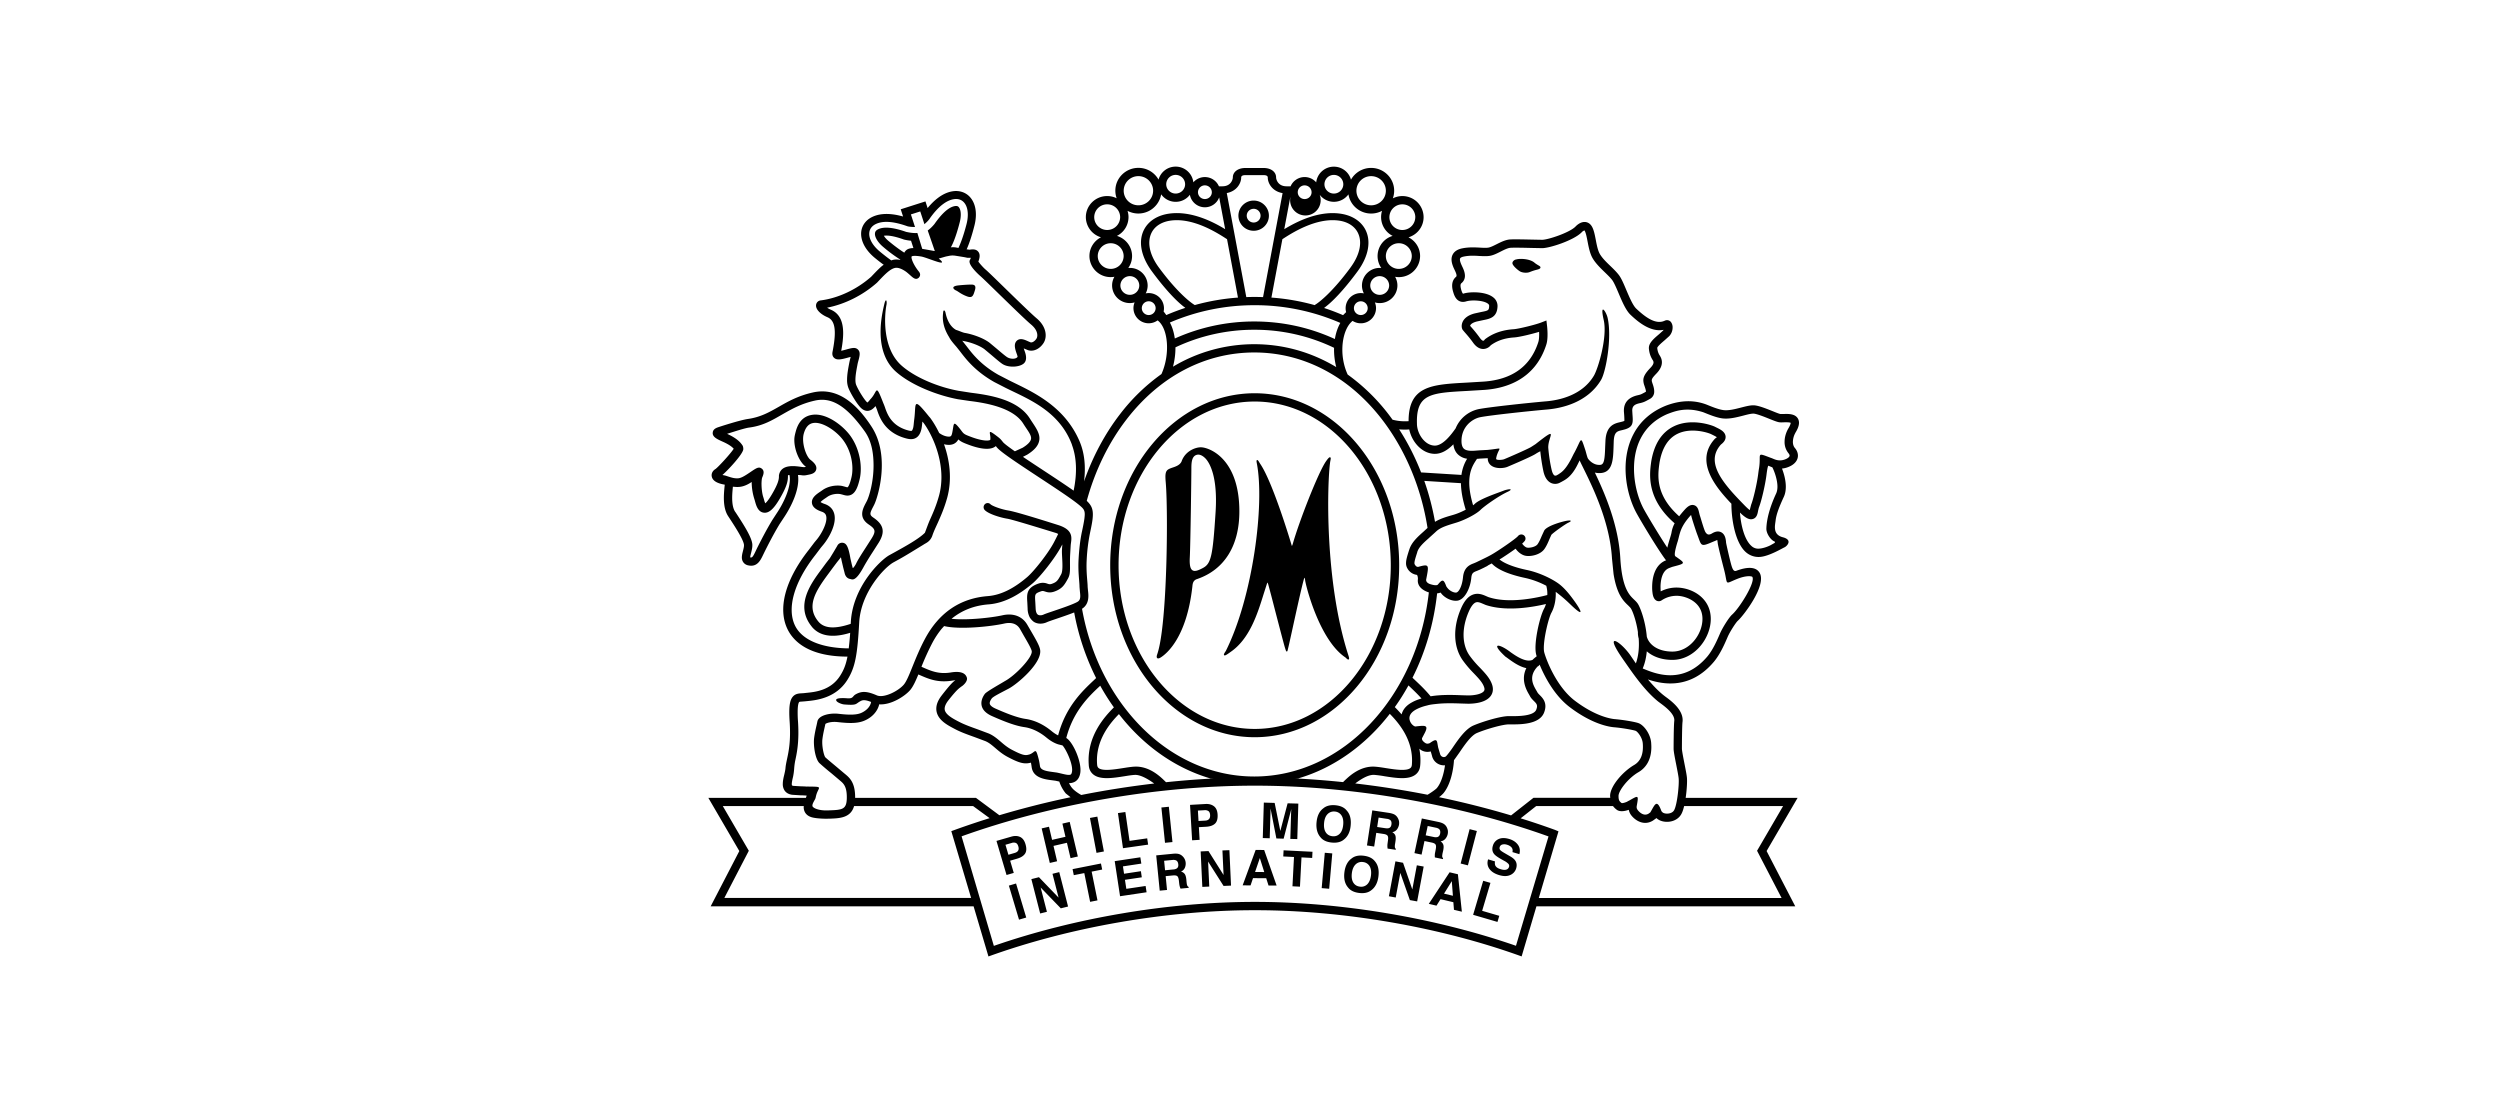 <svg width="180" height="80" viewBox="0 0 180 80" preserveAspectRatio="xMidYMid meet" xmlns="http://www.w3.org/2000/svg"><path d="M129.265 31.17a1.387 1.387 0 0 0-.177.644c0 .165.043.322.143.44.145.17.22.362.22.55a.707.707 0 0 1-.025.187c-.08.288-.337.52-.73.658-.138.05-.27.075-.392.087.136.353.275.837.275 1.306 0 .256-.04.506-.143.73-.332.715-.546 1.27-.592 1.707-.038.337-.232 1.01.517 1.203.75.194.286.652.126.724-.16.07-1.08.627-1.736.69a1.379 1.379 0 0 1-1.06-.35c-.76-.682-1.03-2.364-1.03-3.46l.002-.015c-.775-.815-1.804-2-1.804-3.207 0-.493.173-.99.607-1.465l.023-.024.028-.02c.05-.032.074-.058.092-.077-.067-.05-.193-.112-.26-.146l-.146-.072c-.155-.083-1.41-.518-2.42-.027-.69.336-1.126 1.04-1.302 2.1-.12.87-.32 2.3 1.42 3.84.117-.153.247-.308.392-.47.183-.202.403-.4.666-.333.27.07.333.344.378.547l.037.15.07.22c.085.286.228.765.313.96.04.09.117.198.214.23.08.024.178 0 .297-.073.244-.147.463-.176.65-.084.3.148.337.52.356.7v.034c.02.145.246 1.132.35 1.518.123.466.215.588.394.523.322-.115 1.302-.468 1.67.14.54.894-1.164 3.106-1.57 3.464-.128.113-.555.763-.726 1.156l-.03.07c-.19.44-.504 1.168-.96 1.72-1.69 2.008-3.67 1.644-4.752 1.274.344.41.723.815 1.116 1.13l.14.108c.435.318 1.334.983 1.235 1.815-.034.274-.044 1.533-.044 1.935 0 .142.1.653.18 1.06.08.41.16.798.18 1.017.027.26-.003.873-.09 1.464h8.058s-2.082 3.568-2.23 3.827c.137.268 2.062 3.98 2.062 3.98h-18.635l-1.066 3.607c-5.86-2.12-12.85-3.327-19.186-3.327h-.033c-6.333 0-13.31 1.213-19.17 3.33l-1.07-3.61h-18.93s1.926-3.712 2.063-3.98L51 57.445h7.024l.05-.14s.007-.01.01-.02a3.848 3.848 0 0 0-.407-.02l-.63-.04c-.25-.03-.436-.135-.556-.306a.824.824 0 0 1-.13-.476c0-.216.052-.446.104-.66.038-.16.082-.36.09-.48.014-.192.065-.427.11-.643.12-.554.282-1.31.19-2.69-.07-1.04-.004-1.55.235-1.818.187-.212.438-.223.62-.234l.154-.01.2-.022c.612-.06 1.754-.17 2.427-1.234.25-.392.412-.78.526-1.375-2.757-.007-3.864-1.067-4.307-1.957-.733-1.48-.184-3.56 1.512-5.716l.422-.558.175-.21c.344-.418.79-1.25.66-1.704-.025-.087-.084-.21-.303-.286-.283-.096-.667-.267-.715-.62-.052-.393.337-.652.624-.843l.12-.083c.367-.273.937-.398 1.42-.313l.222.058c.055.018.15.047.176.04.004 0 .138-.07.29-.75.04-.173.06-.374.06-.593 0-.62-.184-1.364-.61-1.975-.49-.712-1.54-1.423-2.212-1.31-.33.056-.553.307-.68.77-.176.642.166 1.636.476 1.874.245.19.49.422.42.703-.07.285-.375.343-.597.385l-.12.024a.98.98 0 0 1-.378-.003 3.033 3.033 0 0 0-.217-.01c.152 1.06-.535 2.36-1.045 3.112l-.286.433c-.436.725-.8 1.44-1.062 1.962l-.108.222c-.194.41-.435.924-1.082.777a.551.551 0 0 1-.373-.252c-.146-.234-.075-.513-.006-.782.04-.158.083-.32.073-.443-.028-.37-.72-1.426-1.054-1.935l-.084-.128c-.408-.622-.317-1.557-.256-2.175l.01-.095-.01-.002c-.557-.093-.87-.29-.925-.586a.46.46 0 0 1-.01-.09c0-.178.103-.345.278-.448.188-.13 1.09-1.106 1.312-1.46-.102-.12-.307-.293-.78-.504-.41-.185-.733-.33-.733-.626 0-.007 0-.013.003-.02.013-.273.27-.36.46-.422.06-.02 1.488-.487 2.075-.573.924-.132 1.553-.497 2.225-.878.68-.39 1.386-.79 2.452-1.03 1.867-.42 3.244.96 4.218 2.455 1.4 2.137.437 5.15.2 5.616l-.076.15c-.257.49-.278.594.016.793.745.508.857 1.028.382 1.796l-.45.704c-.273.42-.516.825-.644 1.06-.6 1.106-.824.875-.958.857-.096-.014-.33-.084-.406-.438l-.104-.405-.118-.51-.042-.215c-.02.035-.284.36-.284.36l-.3.4-.302.41c-.963 1.295-1.63 2.372-.747 3.45.413.51 1.18.568 2.338.176l.008-.137c.142-2.52 2.104-4.43 2.765-4.803l.417-.23c.685-.38 1.72-.945 2.152-1.39.122-.315.23-.64.382-.977.21-.467.443-.996.637-1.702.12-.443.17-.886.17-1.32 0-1.685-.772-3.22-1.287-3.91-.033-.038-.06-.067-.086-.095l-.01.12c-.016.156-.03.316-.068.463-.074.297-.202.493-.39.597-.26.148-.553.077-.81.002-1.42-.422-1.788-1.46-1.964-1.96l-.008-.03a4.3 4.3 0 0 0-.126-.307l-.01.016c-.116.136-.296.317-.55.33-.175.006-.343-.07-.5-.226-.258-.256-.707-.976-.89-1.43a1.58 1.58 0 0 1-.095-.59c0-.374.078-.778.138-1.106l.027-.14.03-.14c.022-.076.044-.18.064-.256l-.187.05-.087.024c-.47.13-.742.162-.92-.005-.17-.157-.127-.37-.1-.496l.01-.056c.273-1.432.157-2.14-.385-2.37-.54-.23-.872-.594-.82-.903a.37.37 0 0 1 .336-.31c1.278-.163 2.605-.8 3.626-1.7l.228-.24c.17-.177.364-.375.57-.55l.108-.076c-.197-.142-.417-.31-.67-.52-.674-.566-1.02-1.248-.947-1.874.056-.446.336-.826.772-1.04.727-.36 1.614-.217 2.24-.04l-.17-.52 1.47-.47.31-.098.156.48c.405-.493 1.023-1.084 1.796-1.208.48-.077.932.07 1.24.4.43.463.553 1.218.334 2.068-.193.767-.39 1.33-.56 1.714l.042.008.025-.008a.73.73 0 0 1 .077.016l.036.008.085-.008c.144-.02.414-.054.577.16.156.197.09.472 0 .704.108.15.36.438.518.57.17.143.705.665 1.382 1.326.855.834 1.92 1.87 2.29 2.182.728.608.776 1.345.514 1.77-.223.36-.652.665-1.11.535l-.265-.108c-.017-.008-.036-.017-.06-.026.016.05.033.105.06.18.034.09.108.29.108.494 0 .153-.042.31-.175.42-.303.254-1.03.305-1.47.063-.156-.086-.44-.328-.857-.684l-.49-.41c-.364-.278-1.056-.52-1.512-.592-.03-.005-.065-.017-.096-.024.01.013.02.024.035.04l.284.36c.404.53 1.018 1.337 2.288 2.056l.813.42c1.57.777 3.925 1.766 5.038 4.384.346.82.45 1.78.316 2.87.616-1.76 1.49-3.416 2.594-4.845a13.933 13.933 0 0 1 2.98-2.884c.637-1.412.497-3.29-.277-3.865a1.095 1.095 0 0 1-1.739-.88c0-.148.03-.288.085-.415a1.272 1.272 0 0 1-1.623-1.219c0-.228.062-.44.168-.626a1.525 1.525 0 0 1-1.8-1.495c0-.585.338-1.094.832-1.347a1.525 1.525 0 0 1-1.09-1.452c0-.837.69-1.517 1.535-1.517.248 0 .478.057.684.16a1.642 1.642 0 0 1-.095-.548c0-.906.745-1.642 1.66-1.642.624 0 1.166.34 1.45.847.148-.54.642-.937 1.233-.937.66 0 1.203.497 1.272 1.133a1.1 1.1 0 0 1 1.842.285h.248c.626 0 .754-.504.754-.638 0-.4.37-.68.896-.68h1.326c.525 0 .893.28.893.68 0 .134.128.638.755.638h.29a1.098 1.098 0 0 1 1.842-.284A1.278 1.278 0 0 1 96.04 12c.588 0 1.085.398 1.23.937.285-.506.83-.847 1.45-.847.917 0 1.66.736 1.66 1.642 0 .194-.034.377-.095.55a1.524 1.524 0 0 1 2.214 1.353c0 .684-.455 1.262-1.087 1.452.495.253.835.762.835 1.348a1.527 1.527 0 0 1-1.799 1.494c.104.185.166.398.166.626a1.275 1.275 0 0 1-1.624 1.219c.055.127.084.267.084.415a1.094 1.094 0 0 1-1.686.915c-.738.573-1.04 2.38-.355 3.865a14.037 14.037 0 0 1 3.228 3.248l.044.012c.334.083.71.125 1.113.095v-.003c0-2.546 1.67-2.637 4.174-2.772l1.258-.076c2.01-.148 3.315-1.08 3.884-2.77l.023-.07c.045-.13.062-.343.062-.56 0-.062-.003-.12-.004-.18-.555.167-1.416.377-1.787.402-.44.03-1.094.126-1.696.567a.715.715 0 0 1-.53.265c-.184.003-.463-.073-.732-.446-.26-.364-.484-.613-.615-.762l-.137-.163c-.09-.134-.1-.345-.026-.538.082-.217.305-.504.894-.653l.468-.102c.514-.1.552-.115.566-.433.002-.05-.007-.1-.09-.165-.31-.242-1.148-.28-1.534-.173l.025-.01c-.21.076-.394.074-.557-.007-.254-.128-.364-.415-.424-.62-.06-.19-.23-.768.196-1.124.08-.07.02-.24-.11-.51 0 0-.08-.168-.08-.174-.076-.19-.235-.583-.046-.93.12-.22.348-.368.678-.434.47-.096.913-.072 1.27-.054.24.015.452.026.614 0 .164-.028.388-.14.605-.25.314-.157.64-.32.968-.338.323-.018.972-.002 1.545.01l.755.015c.42 0 1.958-.51 2.393-.944.058-.062.35-.368.71-.337.132.01.32.072.464.3.15.238.22.6.294.982.07.366.148.78.3 1.032.177.3.468.58.753.854.206.197.417.404.584.615.194.24.365.646.562 1.113.224.523.474 1.116.72 1.346.606.57 1.385 1.183 2.048.862l-.023.014a.363.363 0 0 1 .47.086.64.64 0 0 1 .118.393.924.924 0 0 1-.236.612l-.348.313c-.163.14-.497.42-.522.54.022.258.097.415.16.52l.015.022c.052.084.16.254.16.495 0 .216-.087.49-.394.81-.26.268-.336.38-.336.496 0 .058.018.116.045.195l.014.044c.05.143.117.347.117.55a.583.583 0 0 1-.323.55l-.098.054c-.214.117-.323.175-.54.228l-.07.016c-.353.078-.55.187-.55.528 0 .02 0 .04.003.064l.012.21c.01.14.02.265.02.376 0 .357-.094.568-.553.708l-.213.056c-.354.08-.57.132-.602.794l-.014.428c-.03.867-.06 1.765-.866 1.862-.17.02-.33.007-.48-.028.715 1.488 1.696 3.76 1.832 6.15.124 2.166.644 2.66.983 2.987.106.1.203.193.283.314.174.27.545 1.232.642 2.36.156.57.782 1.078 1.846 1.078 1.235 0 2.162-1.243 2.162-2.355 0-1.184-1.11-1.6-1.697-1.654a1.937 1.937 0 0 0-1.228.31.361.361 0 0 1-.355.045c-.175-.074-.282-.27-.318-.59a2.777 2.777 0 0 1-.024-.393c0-.574.13-1.586.99-1.932l.022-.008a.239.239 0 0 1-.063-.06c-.603-.82-1.75-2.738-2.072-3.327-.785-1.44-1.193-3.832-.227-5.682.488-.94 1.287-1.636 2.34-2.06.73-.278 1.78-.514 2.927-.078.414.17.884.358 1.225.398.37.046.842-.076 1.256-.183.393-.1.732-.19 1.012-.155.334.042.818.235 1.245.406.238.097.48.195.578.213h.21c.355-.012.84-.03 1.05.326.056.098.08.2.08.305 0 .257-.138.523-.263.724v.006zm-3.172 8.13a.71.71 0 0 0 .583.2c.27-.016.67-.16.863-.278l.208-.117c.062-.038.068-.09.014-.12-.274-.104-.59-.577-.583-.926.02-.67.237-1.522.71-2.54.06-.138.088-.303.088-.477 0-.522-.233-1.133-.367-1.394-.083-.03-.155-.062-.216-.087l-.034-.015-.044-.015c-.058.116-.105.47-.13.672-.092.73-.375 1.938-.55 2.354l-.05.207c-.04.22-.09.518-.378.603-.248.074-.512-.054-.93-.463.066.925.328 1.957.815 2.394l.001.002zm2.18 25.353l-1.765-3.398 1.874-3.217h-7.125c-.054.23-.12.433-.2.575-.16.293-.464.492-.838.545-.368.053-.74-.046-.948-.253l-.005-.004-.255.182c-.6.37-1.193.053-1.518-.33a.955.955 0 0 1-.222-.447c-.26.094-.635.168-.86 0a1.336 1.336 0 0 1-.273-.267h-5.533c-.04.028-.58.456-1.118.88.838.26 1.667.54 2.474.833l.25.105-1.417 4.798h17.475l.004-.002zm-21.385-23.8l-.334.16-.214.09c-.256.1-.374.144-.408.516-.07.743-.483 1.58-1.024 1.632-.424.042-.88-.217-1.115-.495 0 0-.032-.047-.07-.092a.916.916 0 0 1-.25.057c-.242 2.197-.858 4.263-1.774 6.077l.17.16c.343.323.744.7 1.136 1.175.793-.13 1.606-.1 2.22-.076l.48.014c.544 0 .99-.122 1.132-.306.034-.046.07-.114.03-.255-.096-.342-.398-.66-.75-1.028a7.79 7.79 0 0 1-.802-.944c-.673-.953-.72-2.342-.128-3.713.233-.547.512-.876.845-1.005.39-.155.742 0 1 .114l.126.054c1.52.516 3.634.018 4.248-.146a2.168 2.168 0 0 0-.074-.668 6.098 6.098 0 0 0-1.54-.566c-.663-.14-1.853-.456-2.378-1.032-.003-.003-.004-.006-.006-.01-.596.307-.04.05-.522.284l.002.003zm-4.63 14.2c-.01.3-.117.537-.325.706-.5.408-1.423.26-2.237.132a8.371 8.371 0 0 0-.75-.1c-.466-.024-1.02.354-1.37.617 1.74.204 3.486.476 5.208.814.236-.137.584-.382.667-.478.327-.387.508-1.065.59-1.644a.877.877 0 0 1-.923-.625l-.023-.088c-.026-.09-.056-.202-.084-.285a.87.87 0 0 1-.82-.193c.07.354.098.735.07 1.14l-.003.004zm-3.278.147c.236.013.515.057.808.104.622.098 1.473.233 1.76-.005.046-.037.104-.102.11-.28.126-1.75-.98-3-1.593-3.623-1.74 2.25-4.023 3.9-6.597 4.65h-.204c1.137.058 2.285.147 3.436.266.062-.062.135-.134.2-.193.288-.266 1.05-.978 2.08-.92v.001zm1.936-3.764c.08-.313.3-.63.75-.87.21-.12.445-.205.682-.275-.312-.35-.623-.64-.89-.894l-.05-.046c-.3.545-.627 1.067-.982 1.56.14.14.31.318.49.526v-.001zm6.035-7.888l-.16-.067c-.23-.1-.392-.162-.54-.105-.17.066-.347.304-.51.684-.508 1.182-.483 2.356.068 3.142a7.3 7.3 0 0 0 .748.874c.388.41.756.795.893 1.28.1.363-.016.622-.133.772-.362.47-1.165.54-1.61.54l-.502-.015c-.503-.017-1.147-.04-1.78.03-.172.02-.464.044-.667.11-.286.065-.56.16-.805.293-.402.22-.55.502-.437.82.097.273.334.415.41.4a.952.952 0 0 1 .135-.015l-.002-.002c.58-.06.84-.082.47.586 0 0-.118.23-.13.248-.07.138.09.29.235.38.054.033.142.07.31.002h-.002c.59-.422.5-.16.61.33l.145.488a.294.294 0 0 0 .21.183.26.26 0 0 0 .187-.038c.093-.07.44-.544.537-.696.406-.594.902-1.3 1.466-1.54.66-.28 1.946-.672 2.538-.672l.133.002c.45.004 1.647.016 1.84-.46.132-.33.03-.433-.175-.637-.094-.096-.205-.204-.276-.343l-.06-.108c-.177-.302-.62-1.06-.2-1.908-.592-.12-1.164-.588-1.463-.8l-.044-.028c-1.135-1.054-.426-.927.346-.34l.042.032c.357.25 1.08.756 1.566.54.087-.087.187-.17.297-.257-.012-.043-.027-.086-.035-.122-.206-.762.26-2.75.57-3.31a1.64 1.64 0 0 0 .132-.333c-.87.208-2.842.578-4.356.063l-.001-.003zm3.814 4.407c-.017.012-.034.018-.053.028-.688.72-.323 1.34-.095 1.73l.08.14c.028.054.093.12.163.19.22.22.587.585.307 1.277-.345.854-1.737.84-2.405.835h-.126c-.45 0-1.64.342-2.302.623-.428.18-.908.893-1.26 1.41l-.363.512c-.01.01-.018.015-.024.023-.044.724-.25 1.79-.773 2.404a2.011 2.011 0 0 1-.304.27c1.766.37 3.504.81 5.188 1.313l1.61-1.266h5.53c-.002-.047-.01-.087-.01-.135-.003-.698.91-1.752 1.732-2.23.474-.278.682-.8.62-1.556-.035-.437-.382-.86-.52-.906-.223-.074-1.002-.21-1.555-.255-.337-.028-1.564-.216-3.186-1.45-1.08-.818-1.796-2.156-2.165-3.06a.31.31 0 0 1-.09.102l.001.001zM71.557 68.103c5.8-2.012 12.59-3.167 18.78-3.167h.033c6.187 0 12.985 1.152 18.78 3.16l2.343-7.873c-6.468-2.323-14.14-3.655-21.12-3.655h-.037c-6.98 0-14.63 1.324-21.102 3.648l2.323 7.887zm3.2-26.08a.913.913 0 0 1 .66.003c.12.04.18.058.323.007.364-.13.426-.25.662-.68.185-.336.035-1.332.06-1.764l.01-.174c.01-.08.013-.15.016-.217l-.066.122c-.463.88-1.55 2.24-2.073 2.683-.88.748-1.953 1.418-3.17 1.512-1.034.08-1.924.428-2.668 1.037 1.1.124 2.903-.08 3.66-.25.797-.18 1.458.078 1.808.704l.284.487c.36.62.582 1.012.627 1.293.155.946-1.634 2.46-2.255 2.79-.61.323-1.123.573-1.23.715-.092.126-.17.278-.136.395.03.11.172.226.398.328.678.3 1.535.657 2.172.748.644.09 1.295.396 1.882.882.182.15.333.24.464.304.545-2.066 1.75-3.2 2.593-3.99l.143-.138a17.609 17.609 0 0 1-1.58-4.724c-.385.154-.86.314-1.27.454-.307.104-.598.202-.69.246-.252.12-.633.172-.946-.024a1.145 1.145 0 0 1-.29-.316 1.423 1.423 0 0 1-.157-.65l-.02-.407c-.042-.62-.07-1.07.787-1.378l.002.002zM67.8 50.074c.568-.732.806-.98.99-1.097-.06.005-.135.014-.228.027-1.04.172-1.723-.127-2.38-.418l-.06-.026c-.2.483-.376.868-.582 1.115-.386.456-1.394 1.1-2.237 1.036-.114.51-.527.963-1.106 1.192-.537.214-1.21.162-1.908.085-.44-.048-.78.07-.86.135l-.05.22c-.05.227-.124.538-.165.875-.01.07-.012.144-.012.223 0 .45.133.98.22 1.083.11.107.47.406.79.673l.57.48.085.07c.296.25.703.587.703 1.65v.048h8.697l1.687 1.252a63.71 63.71 0 0 1 5.127-1.297c-.147-.117-.344-.27-.345-.273a2.69 2.69 0 0 1-.466-.854l-.27-.06-.24-.032c-.547-.07-1.377-.175-1.48-.95-.01-.063-.03-.217-.053-.32l-.053.012c-.474.118-.877-.033-1.6-.412-.392-.205-.67-.445-.915-.655-.24-.204-.443-.38-.71-.494l-.766-.287c-.493-.176-1-.356-1.422-.58l-.066-.035c-.473-.25-1.123-.59-1.258-1.21a1.02 1.02 0 0 1-.023-.222c0-.302.128-.62.384-.95l.002-.004zm-1.376-2.032c.604.267 1.176.518 2.04.375.825-.136 1.067.125 1.147.362.097.282-.304.614-.416.667-.07.08-.2.07-.92.99-.206.267-.29.498-.25.687.08.348.584.615.954.81l.067.033c.385.205.87.377 1.34.545l.803.3c.35.152.612.377.865.593.23.2.473.405.803.58.725.38.94.416 1.173.36.03-.01.065-.017.098-.026.454-.16.42-.612.678.425.026.114.047.248.07.406.04.3.423.37.96.44l.263.036.182.04.225.053c.218.052.484.112.59.045.048-.033.075-.124.086-.194a.88.88 0 0 0 .012-.14c0-.606-.508-1.58-.697-1.76l-.307-.076c-.22-.07-.506-.205-.852-.492-.496-.408-1.057-.676-1.584-.748-.554-.078-1.273-.324-2.332-.796-.4-.178-.65-.416-.732-.705a.85.85 0 0 1-.03-.22c0-.305.168-.563.247-.67.126-.176 1.26-.803 1.438-.92.763-.407 2.01-1.72 1.94-2.16-.03-.183-.307-.66-.554-1.083l-.284-.5c-.273-.483-.77-.486-1.138-.404-.954.214-3.206.455-4.332.182l-.17.187c-.246.3-.472.635-.672 1.01a18.525 18.525 0 0 0-.79 1.733l.08.035h-.001zm10.347 5.093c.475.27 1.14 1.74 1.007 2.53-.046.276-.165.477-.353.6a.825.825 0 0 1-.457.12c.067.135.142.258.23.36.163.19.433.37.652.494a67.93 67.93 0 0 1 5.252-.826c-.385-.28-.97-.644-1.4-.62-.204.01-.47.052-.75.098-.816.128-1.74.276-2.238-.133-.205-.17-.316-.408-.324-.708-.147-2.05 1.148-3.454 1.81-4.12a16.061 16.061 0 0 1-.984-1.56l-.024.024c-.79.74-1.92 1.813-2.42 3.74l-.001.001zm2.22 1.884c.005.178.065.243.107.28.29.237 1.14.102 1.76.004.297-.047.576-.09.81-.104 1.03-.058 1.793.654 2.08.92l.05.05c.012.01.084.08.155.15 1.16-.12 2.316-.213 3.462-.27h-.262c-2.57-.75-4.85-2.39-6.59-4.634-.618.63-1.696 1.87-1.573 3.604h.001zM57.962 58.49a.75.75 0 0 1-.096-.377c0-.025.005-.05.006-.075h-5.83l1.873 3.217s-1.415 2.725-1.762 3.398H69.92l-1.426-4.81.252-.092a59.385 59.385 0 0 1 2.507-.844l-1.187-.868h-8.573c-.242.85-1.036.88-1.753.905l-.127.002c-.204.01-.732-.01-1.018-.068-.303-.052-.515-.183-.632-.386l-.001-.002zm-5.03-21.646l.085.127c.584.892 1.11 1.733 1.15 2.215.002.026.002.054.002.082 0 .19-.05.382-.093.553-.025.097-.06.237-.062.31.13.027.178.007.394-.453l.113-.236c.268-.53.636-1.256 1.086-2l.3-.46c.472-.693 1.11-1.946.934-2.78-.05 0-.083.006-.09.012l-.02.024v.032c.003.322-.044.714-.605 1.662-.435.738-.776 1.03-1.137.98-.417-.053-.545-.522-.624-.804l-.03-.11a4.195 4.195 0 0 1-.214-1.236v-.06c-.647.437-1.033.367-1.354.34v.01c-.02.22-.05.504-.05.793 0 .372.048.748.212 1l.003-.001zm5.518 8.276c-1.245-1.525-.055-3.122.733-4.18l.294-.4.272-.35.26-.426.27-.456a.384.384 0 0 1 .403-.228c.245.037.397.225.552 1.15l.1.43.06.227c.02.074.21-.23.24-.295.13-.282.4-.7.684-1.14l.444-.694c.134-.217.2-.37.2-.497 0-.18-.138-.31-.41-.495-.36-.244-.475-.507-.475-.764 0-.285.144-.563.265-.794l.074-.14c.173-.346.48-1.384.48-2.54 0-.84-.12-1.753-.64-2.476-1.31-1.83-2.38-2.48-3.587-2.208-.98.22-1.645.598-2.288.963-.723.41-1.402.844-2.44.977-.338.045-1.084.294-1.59.452.717.328.968.615 1.12.853.03.05.063.215.04.297-.09.383-1.067 1.435-1.494 1.812.062.02.147.024.265.062.153.05.418.144.592.166.28.036.432.036.906-.27.573-.367.804-.612 1.06-.42.106.078.14.176.14.276 0 .127-.054.258-.1.368-.037.092-.043.284-.048.352a1.11 1.11 0 0 0-.003.083c0 .324.038.71.128.98l.044.143c.017.072.057.214.098.3.076-.06.226-.218.47-.632.49-.826.514-1.127.514-1.302v-.066c.136-.907 1.305-.656 1.668-.616.054.006.132.017.158.013.01 0 .08-.017.118-.023l-.046-.04c-.394-.3-.79-1.125-.79-1.897 0-.23.053-.418.11-.633.242-.875.754-1.104 1.152-1.17 1.058-.18 2.297.82 2.805 1.552.683.985.83 2.222.645 3.043-.146.647-.317.985-.575 1.133-.243.142-.48.07-.655.017l-.156-.04c-.316-.058-.715.027-.95.2l-.146.1c-.09.06-.274.19-.34.272.04.028.12.078.292.136.356.12.594.36.686.685.032.108.045.224.045.34 0 .705-.505 1.523-.82 1.903l-.18.217s-.41.548-.41.544c-1.52 1.94-2.06 3.84-1.443 5.086.52 1.046 1.953 1.605 3.858 1.623.04-.32.076-.687.105-1.122-.684.213-1.997.5-2.765-.44l.001-.001zm11.232-29.667c0-.374-.096-.686-.286-.89-.175-.19-.43-.27-.72-.222-.552.087-1.125.542-1.7 1.342-.075.124-.19.257-.315.365l-.103.093-.3-.918c-.124.04-.548.176-.674.214l.296.908-.133-.005c-.21-.006-.364-.028-.45-.063-.997-.35-1.737-.396-2.256-.138-.26.13-.42.342-.45.596-.054.424.226.934.744 1.366.293.244.573.46.838.65.05-.02.1-.035.15-.046a1.16 1.16 0 0 1 .447.002.1.1 0 0 0 .062-.01 10.48 10.48 0 0 1-1.232-.91c-.373-.31-.605-.675-.605-.95l.005-.05c.013-.12.086-.21.224-.278.414-.205 1.09-.14 2.014.185l.01.002c.29.065.523.09.73.082l.072-.004.312 1.022s.02.053.038.123c.244.038.525.09.85.15.017.002.037 0 .056 0-.06-.167-.126-.364-.126-.364l-.384-1.11c.15-.108.303-.247.483-.463.554-.794 1.048-1.227 1.478-1.295.18-.03.243.043.265.066.102.11.154.308.154.55 0 .16-.023.34-.07.53-.308 1.21-.575 1.708-.646 1.824.03-.002.06-.006.09-.006.096-.005.196 0 .302.02l.156.03c.122-.254.348-.8.59-1.746.056-.227.084-.446.084-.648v-.004zm-4.57 2.74a.288.288 0 0 1 .04-.07c.117-.172.3-.247.558-.26h.056l-.172-.53a3.719 3.719 0 0 1-.486-.08l-.018-.005-.02-.006c-.79-.284-1.21-.304-1.43-.267.053.095.152.222.333.375.518.43.892.69 1.138.843h.001zm12.07 13.83c-.914-2.455-3.186-3.305-4.752-4.083l-.845-.434c-1.375-.778-2.032-1.643-2.468-2.215l-.258-.324c-.255-.29-.435-.51-.52-.69-.573-.912-.45-1.572-.432-1.788.02-.22.13-.147.168.018.035.16.182.928.762 1.247.088.025.18.06.274.097.126.05.272.107.36.12.43.07 1.263.317 1.78.71l.516.43c.273.232.645.55.776.622.247.138.625.13.724-.046a1.22 1.22 0 0 0-.064-.218c-.072-.2-.134-.4-.134-.578 0-.14.043-.266.146-.362.237-.217.568-.067.807.044l.174.074c.147.042.333-.11.434-.273.08-.124.158-.547-.388-1.005-.39-.325-1.417-1.328-2.324-2.21-.616-.602-1.2-1.17-1.353-1.3-.01-.008-.81-.708-.758-1.064a.237.237 0 0 1 .05-.115c.02-.05.03-.086.045-.118h-.243l-.054-.01c-.187-.044-.45-.08-.816-.14a1.257 1.257 0 0 0-.406 0l-.258.052c-.184.047-.363.108-.537.15.808.67-.662 0-1.198-.132l.028.004c-.662-.124-.772-.027-.775-.026-.076.114.144.64.514 1.092.195.24.018.418-.003.44-.207.192-.4.022-.585-.144-.11-.098-.278-.248-.36-.302-.308-.21-.566-.296-.767-.255-.348.07-.743.483-1.06.81l-.237.252c-1.013.897-2.305 1.55-3.592 1.8.067.047.15.096.26.143.687.29.895.94.895 1.692 0 .406-.06.842-.14 1.27l.247-.062.085-.023c.442-.123.686-.19.875-.003.193.19.13.45-.007.937l-.02.09-.027.145c-.052.275-.13.68-.13 1.003 0 .142.015.268.053.363.16.398.576 1.05.758 1.23.023.023.04.035.05.043.013-.01.044-.03.113-.108l.042-.052c.035-.045.075-.094.123-.14h-.003c.47-.524.306-1.108.872.344.043.095.084.205.127.326l.008.028c.158.438.444 1.25 1.57 1.587.246.074.32.062.343.05.02-.01.063-.07.104-.223.024-.102.037-.24.048-.37.01-.09.018-.174.03-.257.143-1.093-.134-1.654 1.04-.203h-.003c.033.035.065.072.097.11l.006.007.006.006c.203.274.433.645.646 1.088.194.14.403.236.625.26.23.025.266-.048.316-.28.14-.652.024-.96.623-.19.205.28.23.304.714.486.834.317 1.293.302 1.4.222.08-.457-.36-.926.613-.165v.002c.12.09.225.223.296.316.09.113.42.362.862.67l.566-.26c.36-.223.56-.43.597-.62.055-.277-.252-.624-.56-1.116-.72-1.14-2.64-1.48-3.853-1.628l-.848-.125c-1.49-.28-3.363-1.01-4.458-1.978-1.674-1.484-1.014-4.183-.817-4.976.128-.378.166-.02.133.143-.147.717-.34 3.127 1.084 4.388 1.007.888 2.686 1.555 4.09 1.813l.895.14c1.324.167 3.382.476 4.25 1.855.373.592.78 1.066.674 1.6-.07.365-.347.684-.867 1.007l-.303.154c.457.31.962.64 1.425.945.793.522 1.605 1.055 2.224 1.49.266-1.286.216-2.39-.125-3.306l.005.002zm.516 4.337c-.532-.442-1.75-1.242-2.93-2.018-1.7-1.12-2.756-1.823-3.007-2.146-.023-.03-.043-.053-.063-.077-.42.366-1.295.155-1.993-.11-.354-.133-.538-.216-.704-.37-.163.293-.432.426-.808.386a1.574 1.574 0 0 1-.225-.04c.392 1.103.604 2.47.232 3.846-.208.752-.453 1.3-.67 1.79-.164.36-.313.668-.412.975-.166.425-.472.507-.633.624-.55.332-1.21.75-1.75 1.048l-.41.226c-.674.38-2.342 2.168-2.462 4.32-.13 2.3-.27 3.22-.863 4.155-.83 1.312-2.267 1.45-2.88 1.51l-.177.018-.202.016c-.11.006-.18.01-.2.034-.04.042-.11.196-.11.746 0 .17.004.38.024.636.02.304.028.576.028.827 0 .957-.13 1.56-.23 2.026-.04.2-.063.413-.074.57a4.27 4.27 0 0 1-.08.58c-.045.185-.128.537-.072.62.006.004.033.022.106.032l.56.033c.148.002.29.007.418.02l-.004-.005c1.266.015.807-.008.646.68h-.003c-.007.06-.024.12-.044.186-.043.122-.335.5-.154.617.08.09.436.256 1.038.235l.132-.005c.93-.03 1.222-.076 1.247-.84.023-.877-.237-1.094-.49-1.305l-.096-.082-.557-.47a18.342 18.342 0 0 1-.83-.707c-.31-.31-.442-1.29-.38-1.8.048-.367.124-.695.18-.934l.052-.243c.078-.474.925-.637 1.505-.573.47.052 1.178.13 1.617-.045.316-.126.685-.408.748-.806-.512-.198-.648-.124-.814-.03-.31.178-.205.286-1.128.21-.164-.013-.586-.163-.573-.328.014-.164.61-.13.775-.116.474.04.386-.145.628-.283.44-.25.826-.23 1.525.073.514.222 1.56-.32 1.945-.776.195-.233.397-.733.63-1.314.23-.565.512-1.27.894-1.983 1.01-1.884 2.532-2.92 4.53-3.074 1.072-.084 2.03-.69 2.82-1.362.48-.406 1.515-1.71 1.937-2.514.106-.203.205-.4.3-.597a.72.72 0 0 0-.168-.075c-2.44-.75-3.25-.985-3.508-1.026-.5-.082-1.336-.34-1.605-.617a.3.3 0 0 1 0-.42.283.283 0 0 1 .41 0c.106.11.737.36 1.285.448.406.067 1.578.41 3.59 1.048 1.184.376.94 1.006.9 1.454l-.036.607c-.054.89.067 1.375-.153 1.776-.254.462-.406.742-.975.947-.327.12-.538.05-.69 0-.117-.037-.17-.053-.293-.01-.443.16-.44.195-.402.78l.023.426c.005.17.038.393.17.476.118.075.305.036.402-.01.116-.055.35-.133.747-.268.576-.195 1.362-.462 1.69-.646.15-.087.205-.21.205-.426 0-.096-.013-.21-.028-.347l-.026-.313c0-.38-.122-1.084-.064-2.027.032-.603.106-1.324.237-1.935.08-.368.15-.72.182-.97.013-.113.022-.21.022-.29 0-.318-.115-.428-.41-.674l.006.006zm5.01-13.677a.496.496 0 0 0 .498-.493.498.498 0 1 0-.996 0c0 .27.225.493.498.493zm-1.36-1.454c.377 0 .68-.303.68-.674a.677.677 0 0 0-.68-.673.679.679 0 0 0-.68.673c0 .37.306.673.68.673v.001zm-2.31-2.794c0 .512.42.925.932.925a.928.928 0 0 0 .933-.924.93.93 0 0 0-.933-.923.93.93 0 0 0-.932.923v-.001zm.68-3.723a.929.929 0 0 0-.934.923c0 .51.418.924.933.924a.931.931 0 0 0 .934-.924.93.93 0 0 0-.933-.923zm2.246-2.03c-.584 0-1.058.47-1.058 1.05 0 .58.474 1.05 1.058 1.05.585 0 1.06-.47 1.06-1.05 0-.58-.475-1.05-1.06-1.05zm2.684-.09a.678.678 0 0 0-.68.674c0 .37.306.67.68.67.375 0 .68-.3.68-.67a.678.678 0 0 0-.68-.674zm2.103.753a.497.497 0 0 0-.497.495c0 .27.223.492.498.492s.5-.22.5-.49a.5.5 0 0 0-.5-.496l-.001-.001zm1.03.88l-.004-.003c-.156.41-.556.703-1.025.703-.54 0-.992-.39-1.08-.903-.232.31-.603.51-1.022.51-.433 0-.814-.215-1.047-.54a1.665 1.665 0 0 1-2.422 1.187c.046.144.072.297.072.456a1.52 1.52 0 0 1-.834 1.35c.628.19 1.09.767 1.09 1.45 0 .32-.102.614-.273.86a1.275 1.275 0 0 1 1.395 1.259c0 .205-.05.398-.14.57a1.096 1.096 0 0 1 1.29 1.307c.05.06.115.144.19.254.45-.193.907-.366 1.37-.518l-.023-.022c-.515-.373-1.34-1.195-2.377-2.602-.807-1.093-1.006-2.203-.55-3.045.334-.613.984-1.013 1.828-1.122 1.55-.2 3.086.574 3.992 1.124l-.428-2.277-.002.002zm-3.195 10.148a13.88 13.88 0 0 1 5.723-1.226c2.024 0 3.973.425 5.802 1.263.07-.43.203-.828.392-1.16a15.429 15.429 0 0 0-6.172-1.276c-2.117 0-4.17.42-6.1 1.248.175.326.295.72.355 1.152v-.001zm-.133 2.03a11.377 11.377 0 0 1 5.856-1.62c2.094 0 4.1.566 5.9 1.647a5.12 5.12 0 0 1-.157-1.388 13.2 13.2 0 0 0-5.742-1.3 13.26 13.26 0 0 0-5.678 1.266 5.34 5.34 0 0 1-.178 1.395h-.001zm12.775-7.13c.698-.942.884-1.876.513-2.562-.247-.453-.734-.75-1.373-.832-1.637-.21-3.36.902-4.037 1.343l-.788 4.198-.005.006c1.063.076 2.107.26 3.128.545l.01-.02c.322-.186 1.28-.95 2.552-2.675v-.003zm-8.092 2.152l-.004-.005-.785-4.197c-.676-.44-2.4-1.554-4.036-1.343-.64.083-1.13.38-1.375.832-.37.686-.186 1.62.513 2.563 1.27 1.723 2.232 2.488 2.554 2.676l.017.015a15.916 15.916 0 0 1 3.115-.54l.001-.001zm2.144-8.645c0-.15-.186-.17-.294-.17H89.66c-.11 0-.295.02-.295.17 0 .417-.323.986-1.037 1.12l1.405 7.488v.004a14.898 14.898 0 0 1 1.215.001l-.008-.005 1.406-7.484c-.733-.122-1.067-.7-1.067-1.124h.001zm2.656.566a.497.497 0 0 0-.498.495c0 .27.222.492.498.492.275 0 .498-.22.498-.49a.498.498 0 0 0-.498-.496v-.001zm2.104-.753a.678.678 0 0 0-.68.674c0 .37.305.67.68.67.373 0 .678-.3.678-.67a.678.678 0 0 0-.68-.674h.002zm2.68.09c-.584 0-1.058.47-1.058 1.05 0 .58.474 1.05 1.06 1.05.585 0 1.06-.47 1.06-1.05 0-.58-.475-1.05-1.06-1.05h-.002zm3.182 2.953a.93.93 0 0 0-.933-.923.928.928 0 0 0-.933.923c0 .51.417.924.932.924a.93.93 0 0 0 .932-.924h.002zm-1.187 3.724a.93.93 0 0 0 .934-.924.931.931 0 0 0-.935-.923.93.93 0 0 0-.933.923c0 .512.42.925.933.925l.001-.001zm-1.378 1.87a.68.68 0 0 0 .682-.674.68.68 0 0 0-.683-.673.678.678 0 0 0-.678.673c0 .37.304.673.677.673l.002.001zm-1.36 1.453a.496.496 0 0 0 .498-.493.496.496 0 0 0-.993 0c0 .27.222.493.496.493h-.001zm-1.276.01a5.59 5.59 0 0 1 .22-.218 1.093 1.093 0 0 1 1.278-1.35 1.237 1.237 0 0 1-.138-.57 1.273 1.273 0 0 1 1.391-1.26 1.514 1.514 0 0 1 .819-2.31 1.52 1.52 0 0 1-.763-1.806 1.659 1.659 0 0 1-.786.196c-.823 0-1.51-.6-1.634-1.383a1.287 1.287 0 0 1-2.071.03 1.1 1.1 0 1 1-2.11.193l-.012.01-.428 2.276c.908-.55 2.443-1.325 3.992-1.124.846.11 1.494.51 1.83 1.123.455.843.255 1.953-.55 3.046-1.038 1.407-1.862 2.23-2.376 2.602l-.024.028c.46.15.916.324 1.363.516l-.001.001zm2.79 7.488c-2.395-3.098-5.657-4.803-9.182-4.803-3.528 0-6.792 1.705-9.185 4.804-1.315 1.698-2.292 3.73-2.878 5.88.38.357.497.666.415 1.34-.033.277-.11.638-.19 1.02a12.934 12.934 0 0 0-.227 1.845c-.054.932.067 1.62.067 1.992l.022.238c.045.372.116.988-.427 1.335 1.225 6.88 6.318 12.076 12.403 12.076 6.424 0 11.743-5.796 12.567-13.257-.038-.013-.075-.023-.11-.036-.574-.226-.685-.573-.685-.804 0-.033.003-.066.006-.094.003-.015.003-.032.003-.048 0-.12-.04-.277-.085-.28a.905.905 0 0 1-.67-.46.726.726 0 0 1-.1-.384c0-.248.094-.54.224-.95l.016-.042c.163-.513.607-.908.997-1.256l.31-.287c-.444-2.862-1.59-5.625-3.292-7.83l.001.001zm3.83 7.39c.475-.286 1.045-.418 1.368-.518.262-.08.572-.212.843-.354-.24-.774-.337-1.398-.345-1.91l-2.638-.165c.337.957.594 1.944.772 2.947zm-2.583-6.66c.624.966 1.155 2.01 1.58 3.103l2.905.18c.072-.515.24-.883.41-1.165a1.189 1.189 0 0 1-.628-.28c-.205-.18-.325-.435-.362-.76-.396.405-.85.7-1.365.687-.917-.024-1.634-.88-1.812-1.757-.255.02-.496.016-.728-.007v-.001zm14.5 2.556c.265-.032.306-.435.334-1.29l.02-.437c.054-1.112.662-1.253 1.064-1.346l.17-.044a.61.61 0 0 0 .125-.046.359.359 0 0 0 .005-.075 5.89 5.89 0 0 0-.016-.354l-.016-.213c-.004-.035-.004-.07-.004-.106 0-.587.345-.96 1.027-1.106l.05-.012c.14-.033.196-.063.395-.17l.098-.056.012-.007a.094.094 0 0 0 .005-.03c0-.083-.058-.254-.09-.35l-.015-.047a1.187 1.187 0 0 1-.082-.393c0-.25.127-.5.508-.897.175-.182.226-.303.226-.396a.307.307 0 0 0-.067-.177l-.02-.035c-.09-.15-.215-.4-.248-.79v-.042c0-.366.373-.68.735-.987l.29-.262c.017-.016.02-.035.034-.052-1.01.203-1.986-.712-2.38-1.082-.335-.318-.6-.942-.856-1.546-.168-.395-.34-.8-.48-.977-.144-.18-.334-.363-.533-.555-.31-.3-.63-.612-.85-.978-.204-.34-.294-.81-.374-1.224-.06-.31-.122-.634-.213-.778l-.012-.018a.506.506 0 0 0-.21.148c-.59.583-2.305 1.13-2.832 1.13l-.77-.015c-.532-.013-1.197-.028-1.498-.012-.203.01-.47.146-.728.276-.258.13-.52.264-.778.305-.23.037-.48.022-.75.01-.338-.022-.72-.042-1.112.04-.142.027-.24.075-.272.132a.215.215 0 0 0-.016.085c0 .11.06.26.095.345l.06.133c.078.16.206.424.206.69a.666.666 0 0 1-.25.532c-.022.02-.068.056-.068.18 0 .074.017.177.058.32.064.21.117.254.12.256.01 0 .03 0 .08-.018l.01-.004.015-.002c.454-.122 1.535-.133 2.064.283a.78.78 0 0 1 .318.622v.03c-.03.8-.548.9-1.05.998l-.432.093c-.39.1-.48.246-.49.316l.057.066c.132.147.374.423.652.81.107.146.19.198.233.197.032 0 .076-.038.093-.063l.028-.044.044-.03c.816-.61 1.73-.672 2.03-.695.38-.027 1.613-.336 1.99-.487l.365-.142.045.385c.01.092.104.913-.062 1.377l-.02.062c-.813 2.415-2.847 3.06-4.412 3.173l-1.27.077c-2.593.14-3.667.198-3.603 2.353 0 .717.556 1.565 1.273 1.583.615.016 1.24-.86 1.513-1.243a2.31 2.31 0 0 1 1.656-1.384c.78-.154 3.646-.457 4.883-.564.912-.08 2.568-.422 3.413-1.84.304-.507.995-2.787.706-4.026-.292-1.292.184-.587.286-.135.32 1.422-.12 3.866-.474 4.462-.982 1.647-2.852 2.04-3.88 2.13-1.253.108-4.085.41-4.818.554-.554.11-1.373.67-1.35 1.76.007.24.066.412.176.512.217.19.64.154.946.128l.18-.014.572-.03c1.2-.115.86-.267.652.455-.003.016-.006.028-.008.045-.024.08-.023.126-.023.143.003.114.447.082.578.026.374-.152 1.695-.732 1.922-.87.122-.076.342-.22.342-.22 1.736-1.37.877-.532.91.27.045.552.138 1.14.242 1.58.06.266.153.39.22.416a.19.19 0 0 0 .127-.008l.127-.068c.184-.133.453-.24.887-1.034.122-.223.2-.41.283-.547.54-1.008.417-1.282.795-.138.017.05.11.426.16.538.055.12.42.545.922.486v-.001zm2.742 12.483a1.6 1.6 0 0 1-.052-.392c0-.012.003-.024.003-.035-.123-.85-.39-1.54-.51-1.72-.042-.062-.11-.127-.19-.208-.34-.32-.818-.78-1.054-2.264l-.114-1.115c-.154-2.658-1.42-5.214-2.098-6.585l-.104-.21-.094-.198c-.013-.033-.018-.05-.03-.077-.032.067-.073.143-.118.236-.48 1.004-.97 1.18-1.203 1.318l-.067.032a.715.715 0 0 1-.648.053c-.19-.08-.444-.287-.57-.827a14.107 14.107 0 0 1-.23-1.466c-.107.05-.23.12-.345.194-.326.214-2.007.92-2.022.927-.254.106-.894.174-1.227-.144a.62.62 0 0 1-.188-.48l-.555.03-.162.015c-.02 0-.038.003-.06.003l-.025.04c-.343.513-.852 1.283-.254 3.304.044-.034.084-.067.114-.095.356-.353 1.507-.74 2.173-.992.504-.142.524-.033.212.11-.686.316-1.718 1.06-1.96 1.303-.338.332-1.168.743-1.733.918-.605.188-1.1.317-1.445.62-.158.15-.382.344-.547.5-.35.31-.715.632-.83.99l-.01.044c-.144.45-.24.748-.177.857.068.12.15.196.264.176.776-.214.772-.16.567.878-.05.2.12.302.243.355.122.04.5.16.597.04.32-.39.41-.39.6.125.038.072.125.17.125.17.127.15.398.303.59.285.19-.02.43-.474.49-1.098.068-.736.5-.903.786-1.012l.165-.07.34-.164c.674-.324.766-.38 1.205-.66.636-.41 1.358-.93 1.455-1.054l-.007.012a.309.309 0 0 1 .415-.093c.138.088.183.26.1.4a1.128 1.128 0 0 1-.2.21c.07.114.218.26.343.29.172.042.624-.04.765-.24.124-.174.22-.403.306-.608l.173-.375c.203-.357 1.348-.668 1.668-.716.274-.037.346.022.07.147-.207.092-1.083.713-1.222.873l-.135.3c-.09.22-.206.495-.367.723-.306.43-1.023.568-1.4.475-.27-.067-.52-.28-.673-.5-.44.32-.928.633-.963.656-.055.037-.12.074-.197.118.347.29 1.06.568 1.957.756.924.192 1.78.628 2.236.942.505.35.92.913 1.184 1.276.565.78.756 1.265-.332.206a10.56 10.56 0 0 0-.998-.848c.005.052.005.104.005.158 0 .478-.108.972-.31 1.342-.204.37-.55 1.78-.55 2.545 0 .128.01.24.033.324.16.587.9 2.482 2.197 3.468 1.535 1.165 2.663 1.31 2.873 1.328.52.043 1.374.176 1.696.283.392.13.876.765.93 1.422.007.105.013.208.013.304 0 1.042-.495 1.56-.93 1.813-.74.43-1.433 1.328-1.433 1.71 0 .305.058.384.216.507.06.04.354-.062.43-.108l-.01.005a.534.534 0 0 1 .114-.062c.674-.376.717-.457.558.395h-.003c0 .024.003.05 0 .08 0 .077.033.153.116.248.09.103.4.42.742.21l.125-.09c.317-.527.46-1.034.804-.085l.076.08c.055.054.226.116.436.085.11-.014.302-.067.4-.24.225-.408.37-1.863.326-2.29-.018-.192-.097-.583-.17-.96-.12-.606-.194-.99-.194-1.176 0-.014.003-1.63.048-2.004.057-.49-.654-1.017-.996-1.27l-.16-.12c-1.046-.84-1.958-2.226-2.46-2.94-1.615-2.28-.193-1.375.504-.318.09.13.207.307.347.51.208-.586.247-1.222.202-1.81l-.005-.005zm1.58-3.658c0 .136.008.24.012.287a2.49 2.49 0 0 1 1.362-.264c1.078.1 2.242.846 2.242 2.247 0 1.393-1.18 2.95-2.762 2.95-.804 0-1.427-.25-1.845-.618-.038.418-.128.84-.294 1.237l.068.028c.852.35 2.847 1.174 4.593-.9.4-.483.694-1.164.872-1.572l.03-.07c.173-.404.646-1.166.878-1.37.526-.467 1.69-2.323 1.452-2.71-.03-.052-.41-.126-1.087.143-.965.387-.65.48-.95-.674-.085-.324-.432-1.68-.454-1.89l-.004-.04a3.107 3.107 0 0 0-.03-.2c-.02.01-.035.013-.062.03l-.246.1c-.932.403-.816.298-1.135-.528-.086-.23-.235-.687-.34-1.022l-.062-.216s-.03-.116-.04-.162l-.02.018c-.51.566-.686.946-.792 1.312-.06.2-.085.342-.148.56-.067.21-.214.694-.214.94 0 .057.01.103.03.126.007.01.015.018.023.027.03.024.055.034.09.06.61.436.643.443-.26.676-.08.02-.22.075-.298.107-.532.212-.612.96-.612 1.39l.003-.002zm9.366-11.848c-.08-.05-.377-.04-.505-.037-.134.006-.25.01-.35-.01-.152-.03-.39-.124-.684-.243-.373-.15-.84-.336-1.093-.37-.168-.02-.482.062-.786.142-.467.12-.996.257-1.482.2-.42-.05-.93-.258-1.38-.44-1.272-.42-2.123-.05-2.597.126-.86.37-1.502.95-1.91 1.735-.827 1.583-.512 3.777.223 5.126.257.465 1.082 1.85 1.686 2.76.046-.21.113-.428.176-.638.06-.188.113-.365.13-.48a2.11 2.11 0 0 1 .22-.638c-2.056-1.776-1.807-3.56-1.688-4.428l.003-.024c.21-1.26.76-2.113 1.64-2.536 1.257-.602 2.745-.074 2.965.047l.12.06c.253.123.6.293.63.634v.04c0 .19-.116.37-.337.536-.31.345-.447.707-.447 1.078 0 .97.91 2.02 1.882 3.028l.213.22c.213.223.346.336.43.396a.418.418 0 0 0 .012-.064l.088-.335c.14-.333.415-1.483.505-2.2.02-.158.04-.306.065-.442.157-1.036-.254-1.136.857-.717.03.008.054.018.086.03l.04.018c.2.085.472.204.86.068.23-.08.33-.183.35-.253.002-.01.004-.02.004-.03 0-.06-.044-.123-.08-.17a1.26 1.26 0 0 1-.282-.827c0-.295.083-.613.247-.917l.005-.01.005-.007c.164-.267.182-.39.182-.427v-.002l-.003.001zm-18.204-11.042c-.254.063-.395.11-.585.187-.187.077-.535.06-.723-.064-.19-.124-.52-.42-.52-.577 0-.156.188-.265.267-.265.238-.08.98-.066 1.325.233.126.11.314.203.376.25.066.047.112.17-.138.234l-.002.002zM90.342 53.08h-.007c-5.736-.004-10.4-5.558-10.4-12.382 0-6.827 4.664-12.38 10.4-12.384h.006c5.735.005 10.4 5.557 10.4 12.384 0 6.824-4.665 12.378-10.4 12.382h.001zm-.005-24.17c-5.405.002-9.8 5.29-9.8 11.788s4.395 11.784 9.8 11.785c5.405 0 9.8-5.287 9.8-11.785s-4.395-11.786-9.8-11.788zm3.58 12.688l-.013.025c-.16.514-.6 2.532-.893 3.868-.138.624-.236 1.075-.26 1.155l-.03.13c-.02.087-.03.13-.07.13-.047.002-.06-.033-.13-.257-.07-.218-.456-1.7-.766-2.895a108.93 108.93 0 0 0-.434-1.65.789.789 0 0 0-.064-.163c-.01.015-.026.05-.026.05l-.237.74c-.455 1.467-1.023 3.293-2.425 4.232-.34.252-.395.245-.43.212-.048-.044.003-.132.12-.305 1.943-3.873 2.81-10.558 2.232-13.512-.03-.16-.028-.216.015-.232.05-.02.093.044.185.2l.042.067c.918 1.337 2.236 5.764 2.247 5.806.02.075.032.097.04.107.017-.02.038-.082.05-.11.468-1.667 1.867-5.23 2.407-5.988.186-.263.248-.3.298-.28.057.023.04.11.012.25l-.016.085c-.213 1.51-.423 8.55 1.314 13.928.07.21.058.265.02.288-.054.033-.126-.037-.203-.113 0 0-.017-.02-.012-.016-1.914-1.262-2.89-5.26-2.92-5.573-.013-.143-.045-.173-.052-.18l-.001.001zm-7.696.084l-.063.02c-.265.103-.29.333-.308.537l-.007.057c-.416 3.61-1.842 4.77-2.27 5.04-.12.075-.2.09-.252.048-.03-.026-.038-.064-.038-.104 0-.07.03-.147.04-.18.514-1.486.695-6.013.695-9.27 0-1.406-.034-2.576-.09-3.16a4.731 4.731 0 0 1-.018-.338c0-.452.14-.528.43-.637l.027-.01c.28-.09.57-.186.7-.446.253-.754.99-1.034 1.393-1.034.583 0 2.774.783 2.774 4.618 0 2.458-1.072 4.183-3.013 4.858v.001zm.568-8.677c-.168-.175-.352-.273-.52-.273h-.004c-.45.033-.486.53-.486.99 0 .563-.06 5.312-.114 6.417-.028.535.033.82.197.923.177.113.45-.01.735-.16.602-.312.722-.84.926-4.04.166-2.608-.456-3.567-.732-3.858l-.002.001zm3.473-16.39a1.094 1.094 0 0 1-1.096-1.087c0-.598.494-1.087 1.097-1.087.606 0 1.098.49 1.098 1.088 0 .6-.492 1.087-1.097 1.087l-.002-.001zm0-1.58a.495.495 0 0 0-.497.493c0 .273.224.494.498.494.275 0 .498-.22.498-.494a.496.496 0 0 0-.497-.494l-.002.001zm-21.244 5.513c.3-.034.725-.058.887-.058.162 0 .416 0 .288.41-.126.412-.183.594-.61.423-.428-.17-.61-.353-.75-.41-.137-.058-.437-.298.185-.366v.001zm4.428 39.712c.182.085.313.258.39.525.087.29.075.517-.032.677-.108.164-.297.28-.563.36l-.51.148.26.88-.52.15-.725-2.454 1.06-.305c.242-.073.456-.066.64.02v-.001zm-.842 1.283l.457-.132c.116-.034.2-.09.244-.166.046-.078.052-.18.013-.307-.037-.127-.095-.21-.176-.245a.423.423 0 0 0-.293-.002l-.456.132.213.72h-.002zm1.285 4.52l-.52.152-.73-2.45.517-.153.733 2.45v.001zm2.33-1.432l-.44-1.717.487-.122.635 2.478-.523.13-1.45-1.497.45 1.748-.486.12-.634-2.474.547-.138 1.414 1.47v.002zm-.367-3.727l.26 1.107-.526.122L75 59.645l.527-.12.223.945.963-.22-.22-.95.525-.122.586 2.49-.525.12-.26-1.107-.964.223h-.003zm3.504 1.704l-.757.15.42 2.07-.53.105-.42-2.07-.756.15-.088-.435 2.044-.405.088.435h-.001zm-.88-3.715l.532-.097.473 2.51-.533.1-.472-2.513zm3.698 3.287l-1.322.2.08.53 1.213-.183.064.44-1.213.18.1.65 1.388-.206.07.453-1.91.285-.385-2.526 1.846-.277.07.452-.001.002zm-1.682-3.637l.534-.077.3 2.077 1.272-.182.067.453-1.81.257-.363-2.528zm4.395 2.95c.097.03.183.083.255.153a.722.722 0 0 1 .226.465.76.76 0 0 1-.057.366.524.524 0 0 1-.282.277.479.479 0 0 1 .273.177c.058.082.095.212.114.39l.015.17c.012.115.024.195.038.234.02.064.06.11.112.136l.006.064-.59.056a2.67 2.67 0 0 1-.048-.13 1.503 1.503 0 0 1-.044-.218l-.026-.235c-.02-.162-.057-.266-.117-.316-.06-.047-.163-.065-.314-.05l-.52.05.097.996-.525.05-.253-2.54 1.228-.12c.175-.015.312-.007.412.025zm-1.07.483l.067.684.578-.057a.542.542 0 0 0 .252-.067c.096-.057.138-.157.123-.3-.014-.154-.074-.253-.177-.295a.536.536 0 0 0-.252-.023l-.59.058h-.001zm3.587-3.926c.16.123.247.323.263.598.017.302-.045.52-.186.653-.144.134-.355.208-.632.225l-.53.03.053.913-.54.033-.15-2.55 1.102-.063c.255-.016.46.04.62.162v-.001zm-1.155.312l.044.75.475-.027c.122-.005.214-.04.276-.108.064-.065.092-.164.084-.296-.008-.132-.047-.225-.117-.28a.432.432 0 0 0-.286-.067l-.473.027-.003.001zm1.848 4.64l-.082-1.77.502-.02.117 2.552-.537.024-1.114-1.755.084 1.8-.5.024-.12-2.554.563-.025 1.088 1.725-.001-.001zM91.02 61.2l.897 2.56-.583-.004-.167-.524-.95-.006-.176.522-.57-.003.936-2.55.615.004-.002.001zm.006 1.587l-.318-1.007-.343 1.003.66.004h.001zm1.393-1.564l2.08.104-.022.445-.77-.04-.11 2.108-.54-.027.11-2.11-.772-.038.023-.442h.001zm2.86-3.024c.212-.18.502-.254.868-.222.365.034.637.158.81.374.24.256.336.616.292 1.08-.04.458-.203.795-.485 1.014-.21.18-.5.254-.866.22-.367-.033-.64-.158-.814-.372-.235-.266-.335-.63-.293-1.083.043-.465.205-.802.488-1.01v-.001zm.18 1.735c.11.165.272.255.484.275.21.02.384-.043.52-.184.14-.144.22-.356.247-.642.027-.28-.014-.507-.123-.672a.619.619 0 0 0-.48-.28.629.629 0 0 0-.525.188c-.14.143-.223.355-.248.64-.026.283.015.51.126.675h-.001zm.465 1.51l-.223 2.547-.54-.046.224-2.546.54.046-.001-.001zm1.398.36c.218-.174.508-.237.874-.19.363.047.63.18.8.402.226.265.31.63.25 1.093-.058.453-.233.785-.524.995-.216.17-.51.234-.872.188-.365-.046-.63-.18-.798-.402-.228-.272-.312-.637-.254-1.092.06-.463.237-.793.525-.993l-.001-.001zm.114 1.74c.107.17.263.268.473.293a.61.61 0 0 0 .53-.164c.142-.14.232-.35.27-.632.036-.282.002-.508-.1-.678a.616.616 0 0 0-.47-.295.621.621 0 0 0-.532.166c-.145.14-.236.347-.273.63-.035.284 0 .51.102.68zm1.505-2.592l-.52-.08.384-2.525 1.22.183c.173.03.304.074.393.126a.645.645 0 0 1 .208.214c.046.073.076.15.097.23.018.084.02.175.007.274a.817.817 0 0 1-.146.34.525.525 0 0 1-.34.202c.11.065.182.142.22.237.033.093.038.23.012.405l-.026.17a1.04 1.04 0 0 0-.022.236c.002.068.028.12.074.158l-.01.063-.586-.087-.013-.14c-.003-.073 0-.145.01-.22l.032-.236c.024-.16.013-.272-.034-.335-.046-.06-.142-.103-.29-.124l-.52-.078-.15.988v-.001zm.79-1.323c.11.017.197.017.26-.002.107-.034.172-.12.192-.262.024-.153-.008-.263-.096-.33a.487.487 0 0 0-.24-.08l-.588-.09-.102.678.573.086h.001zm1.288 2.49l.668 1.923.325-1.74.493.09-.47 2.51-.526-.096-.687-1.957-.33 1.772-.492-.09.47-2.514.55.103-.001-.001zm.82-.69l.532-2.5 1.206.253c.17.038.3.087.384.146a.616.616 0 0 1 .2.224.933.933 0 0 1 .083.236.794.794 0 0 1-.01.273.782.782 0 0 1-.168.332.526.526 0 0 1-.35.182c.106.07.173.153.203.25.032.094.027.23-.008.405l-.038.166a1.376 1.376 0 0 0-.035.236c0 .066.022.12.064.16l-.014.065-.577-.123a.902.902 0 0 1-.005-.14c0-.072.006-.146.024-.22l.045-.232c.03-.16.027-.273-.016-.336-.04-.067-.136-.113-.282-.144l-.515-.107-.208.977-.515-.108v.005zm1.38-1.168a.61.61 0 0 0 .26.012c.108-.028.18-.11.21-.25.03-.15.003-.263-.08-.336a.545.545 0 0 0-.233-.094l-.582-.123-.144.674.57.118-.001-.001zm1.75 2.685l.284 2.695-.568-.135-.043-.547-.923-.22-.292.468-.554-.13 1.498-2.273.598.142zm-.36 1.55l-.08-1.054-.56.9.64.153v.001zm1.203-4.798l.522.133-.645 2.475-.522-.133.645-2.476v.001zm1.5 3.868l-.597 2.013 1.233.36-.13.44-1.753-.513.726-2.45.52.15h.001zm-.078-1.01c-.14-.202-.17-.428-.092-.684l.5.15a.515.515 0 0 0 .013.278c.055.127.18.22.386.28.12.038.224.055.307.05.16-.008.26-.08.303-.217a.216.216 0 0 0-.05-.22 1.17 1.17 0 0 0-.3-.214l-.246-.138c-.238-.136-.398-.252-.476-.35-.135-.163-.165-.365-.09-.605a.739.739 0 0 1 .41-.473c.207-.096.466-.096.78-.002.26.08.465.215.607.407.143.193.178.42.11.683l-.5-.15c.037-.15.004-.275-.1-.374a.714.714 0 0 0-.285-.154.588.588 0 0 0-.344-.017.26.26 0 0 0-.188.185.221.221 0 0 0 .056.232c.043.044.14.11.295.2l.397.23c.174.1.298.202.367.304.113.162.135.35.07.57a.748.748 0 0 1-.433.477c-.218.097-.484.097-.8 0-.322-.096-.554-.247-.695-.448h-.002zM92.903 60.4l.052-1.73c0-.048.004-.118.007-.207.005-.09.01-.157.01-.208l-.55 2.13-.523-.016-.42-2.156c-.002.05-.003.116-.004.206 0 .09-.002.16-.005.21l-.05 1.727-.5-.016.075-2.553.78.023.408 2.02.525-1.992.772.022-.075 2.554-.502-.013V60.4zm-9.283-2.26l.537-.054.26 2.543-.537.053-.26-2.542z" fill-rule="nonzero"/></svg>